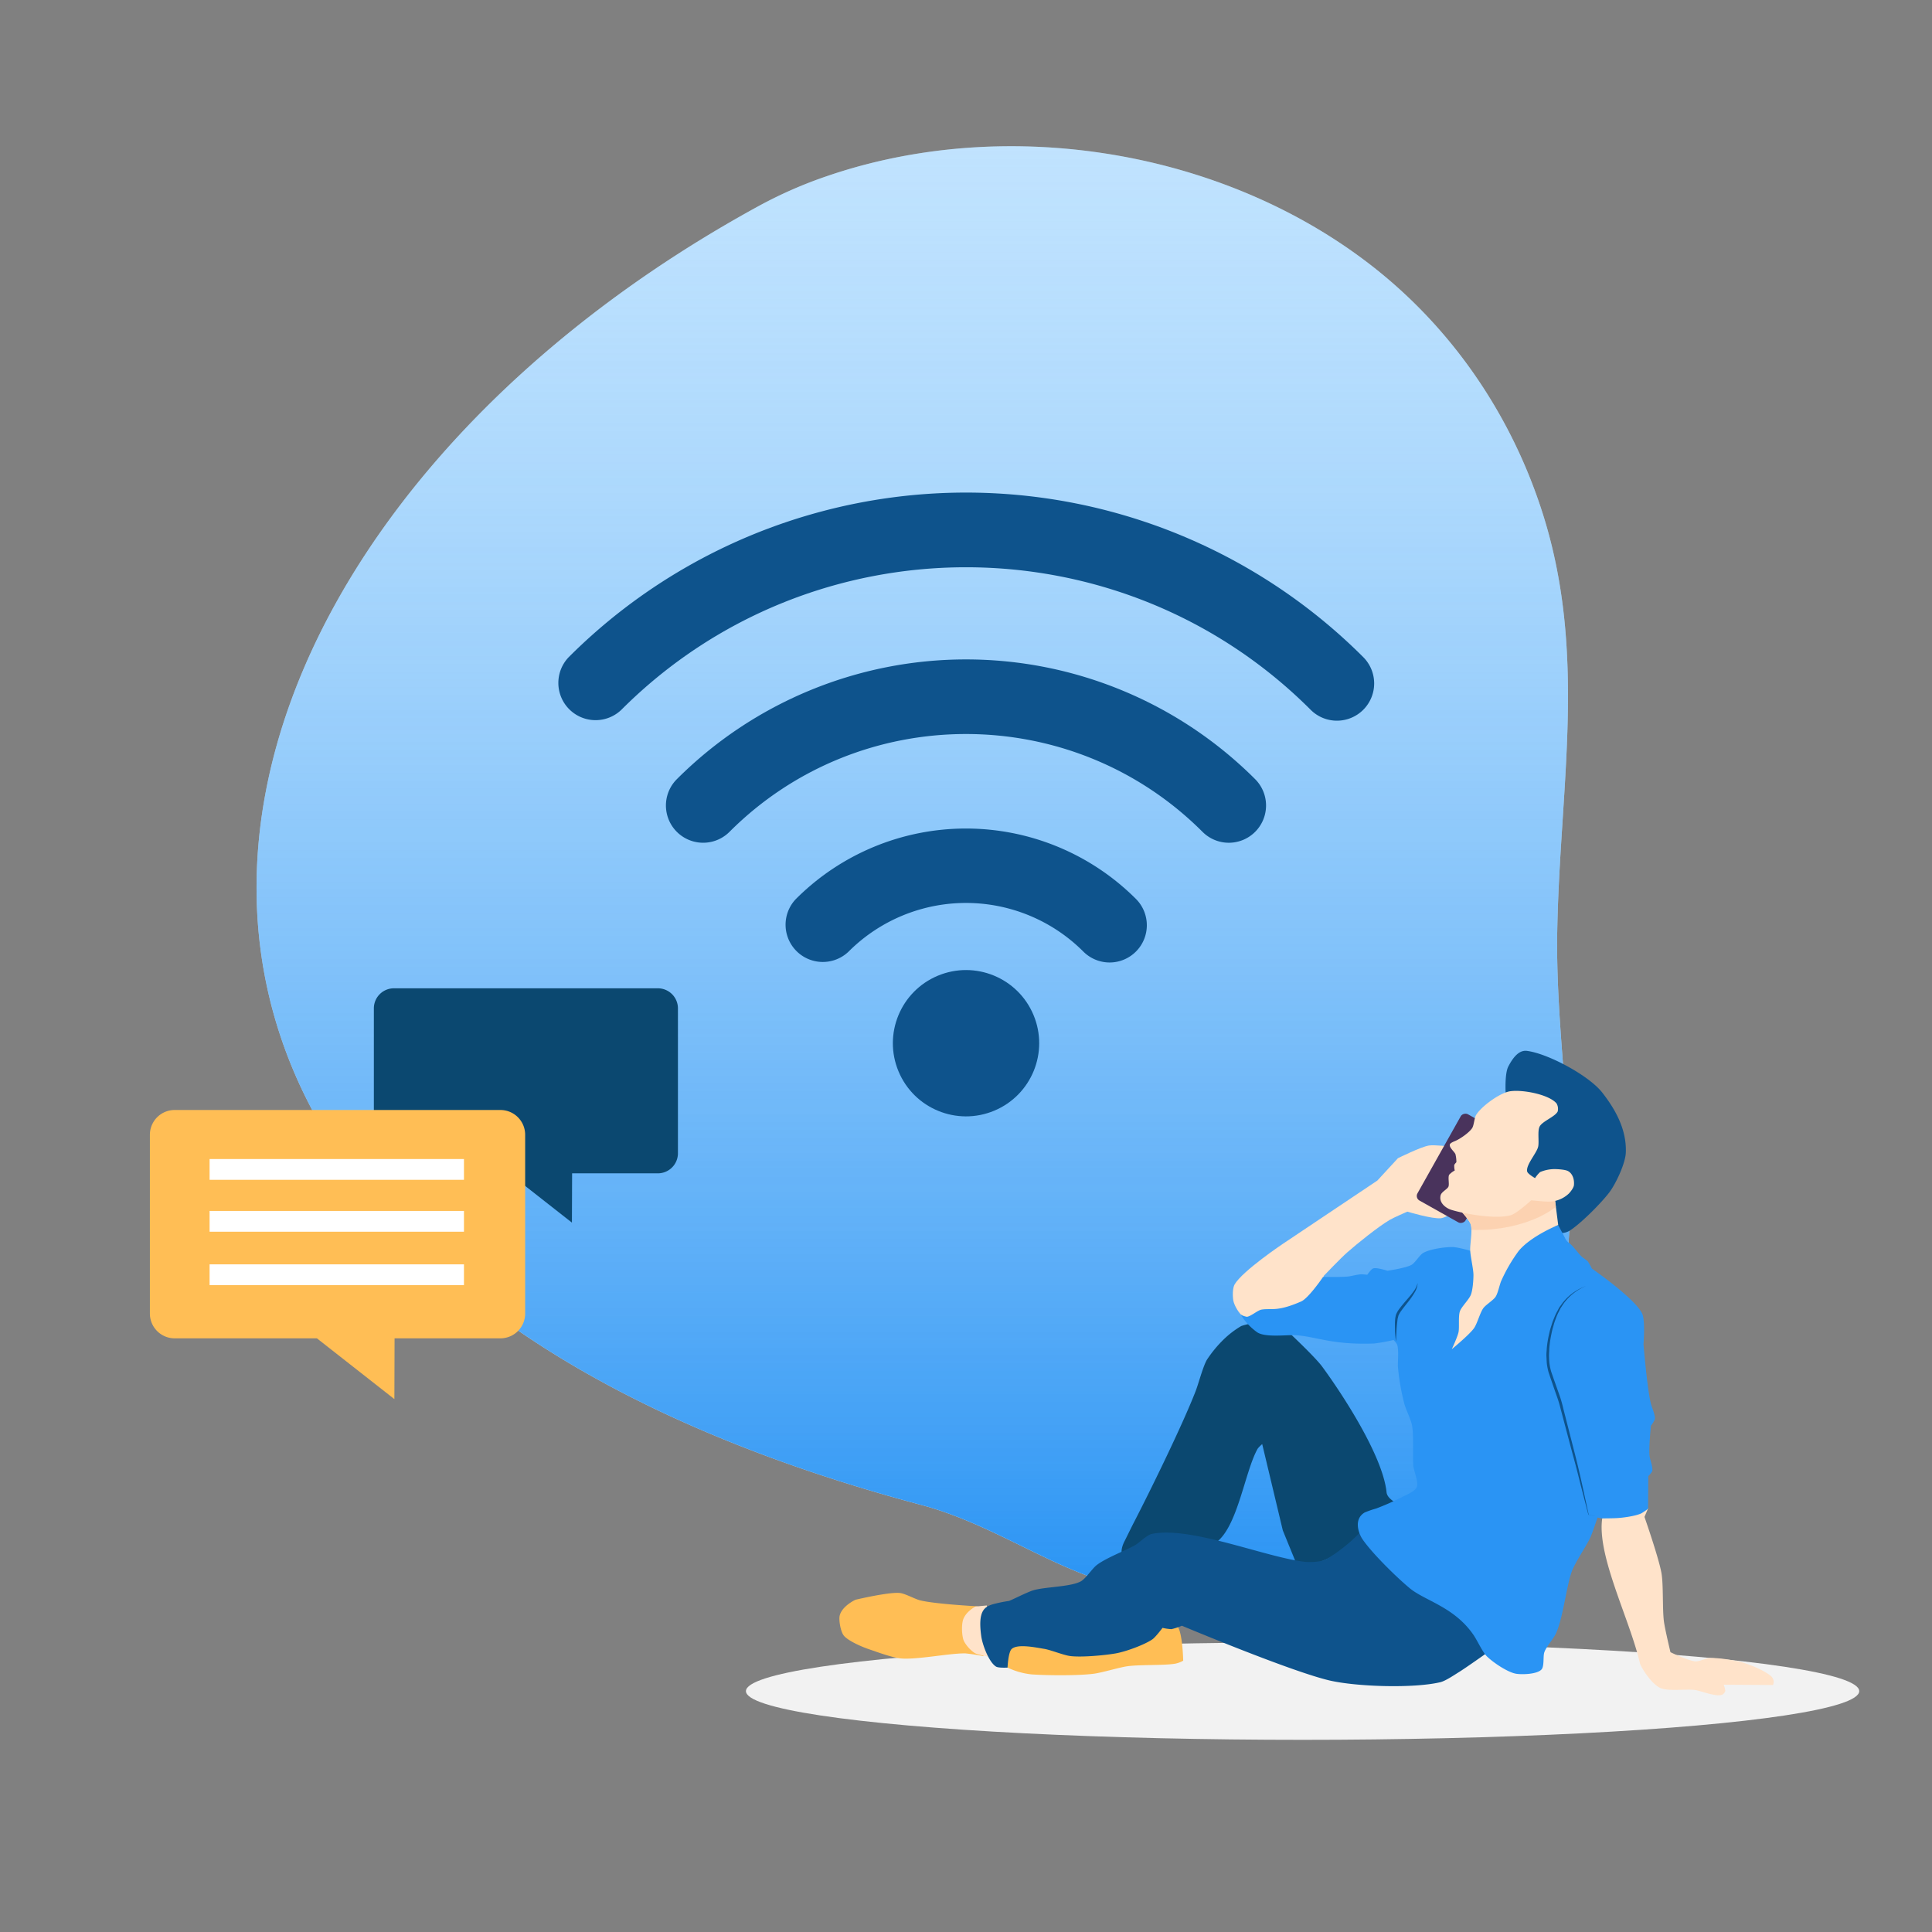 <svg xmlns="http://www.w3.org/2000/svg" xmlns:xlink="http://www.w3.org/1999/xlink" id="Layer_1" data-name="Layer 1" viewBox="0 0 823 823"><rect x="0" y="0" width="823" height="823" fill="#808080" stroke="none"/><defs><style>.cls-1{fill:#ffe3ca;}.cls-2{fill:#f2f2f2;}.cls-3{fill:#cce9ff;}.cls-4{fill:url(#linear-gradient);}.cls-5{fill:#0e538c;}.cls-6{fill:#ffbe55;}.cls-7{fill:#0b4870;}.cls-8{fill:#49335c;}.cls-9{fill:#2a94f4;}.cls-10{clip-path:url(#clip-path);}.cls-11{fill:#fcd2b1;}.cls-12{fill:#fff;}</style><linearGradient id="linear-gradient" x1="389.07" y1="678.23" x2="389.07" y2="-165.51" gradientUnits="userSpaceOnUse"><stop offset="0" stop-color="#2a94f4"/><stop offset="1" stop-color="#cce9ff" stop-opacity="0"/></linearGradient><clipPath id="clip-path"><path id="_Clipping_Path_" data-name="&lt;Clipping Path&gt;" class="cls-1" d="M622.17,515.67s3.87,4.19,4.38,6c.71,2.5-.29,7.9-.28,10.54s1.35,8.09,1.4,10.81c0,2.22-.3,6.76-1.21,8.77s-3.82,4.82-4.53,6.71c-.78,2.08-.22,6.68-.6,8.86-.35,1.95-2.89,7.37-2.89,7.37s7.78-6.37,9.6-9.14c1.27-1.93,2.5-6.57,3.89-8.41,1-1.33,4.11-3.27,5.11-4.69s1.71-5,2.38-6.67a68.47,68.47,0,0,1,7.46-12.87c5.2-6.41,16.89-11.11,16.89-11.11l-2-15.65Z"/></clipPath></defs><title>Artboard 1</title><ellipse class="cls-2" cx="554.88" cy="720.39" rx="237.12" ry="20.75"/><path class="cls-3" d="M484.12,676.69C542.91,684.5,603.56,662.63,639,614c48.41-66.42,23-142.25,24.36-217.45,1.09-62,13.16-119.44-7-180.3-14.1-42.65-40.68-80.18-77-106.79C516.1,63,426.68,49.54,352.34,75a185.71,185.71,0,0,0-28.57,12.45C61.55,230.32-8.85,534.12,392.45,641.08,426,650,453.89,672.67,484.12,676.69Z"/><path class="cls-4" d="M484.12,676.69C542.91,684.5,603.56,662.63,639,614c48.41-66.42,23-142.25,24.36-217.45,1.09-62,13.16-119.44-7-180.3-14.1-42.65-40.68-80.18-77-106.79C516.1,63,426.68,49.54,352.34,75a185.71,185.71,0,0,0-28.57,12.45C61.55,230.32-8.85,534.12,392.45,641.08,426,650,453.89,672.67,484.12,676.69Z"/><circle class="cls-5" cx="411.5" cy="444.41" r="31.16" transform="translate(-139.57 193.11) rotate(-22.69)"/><path class="cls-5" d="M472.7,410a15.81,15.81,0,0,1-11.21-4.64,70.69,70.69,0,0,0-100,0,15.86,15.86,0,0,1-22.42-22.43,102.41,102.41,0,0,1,144.82,0A15.86,15.86,0,0,1,472.7,410Z"/><path class="cls-5" d="M523.47,359a15.82,15.82,0,0,1-11.22-4.65c-55.55-55.56-145.95-55.56-201.5,0a15.86,15.86,0,1,1-22.43-22.43,174.21,174.21,0,0,1,246.36,0A15.87,15.87,0,0,1,523.47,359Z"/><path class="cls-5" d="M569.52,307a15.78,15.78,0,0,1-11.21-4.65c-80.95-80.94-212.67-80.94-293.61,0a15.86,15.86,0,0,1-22.43-22.42,239.32,239.32,0,0,1,338.46,0A15.86,15.86,0,0,1,569.52,307Z"/><path class="cls-6" d="M416.45,684.27s-18.72-1-24.71-2.61c-2.18-.6-6.24-2.86-8.48-3.08-4.75-.46-18.84,2.89-18.84,2.89s-5.69,2.61-6.72,6.72c-.46,1.86.37,6.9,1.78,8.58,1.9,2.28,7.63,4.72,10.44,5.69,3.38,1.16,10.15,3.66,13.71,4,6.86.65,20.61-2.21,27.51-2.15a71.54,71.54,0,0,1,7.83,1.21Z"/><path class="cls-7" d="M518.66,656.58c8.77-7.28,11.77-30.16,17.11-39.5a13.35,13.35,0,0,1,1.91-1.91l8.77,36.74,7.08,17.35,37.86-16.6,10.26-9.7s-10.54-2.7-11-7.27c-1.59-15.52-18.86-41.88-27.42-53.53-3-4.09-14.17-14.55-14.17-14.55l-16.42-3.73a25.93,25.93,0,0,0-3.91,1,39.48,39.48,0,0,0-7.46,5.69,51.65,51.65,0,0,0-7.18,8.72c-1.73,3.07-3.55,10.18-4.76,13.28-5.55,14.32-19.07,41.94-26.11,55.58-1.05,2-3.67,7.38-4.1,8.21-3.5,6.71.93,8.2.93,8.2S511.07,662.87,518.66,656.58Z"/><path class="cls-1" d="M420.37,683.9l-4.85.46s-4,2.06-5.22,5.51c-.78,2.2-.64,7.22.37,9.32a14.65,14.65,0,0,0,4.57,5c1.95,1,8.58,2,8.58,2Z"/><path class="cls-6" d="M428.86,710.2a31.3,31.3,0,0,0,10.63,3.07c6.58.46,19.84.57,26.39-.28,3.6-.46,10.58-2.62,14.17-3.17,4.89-.74,14.87-.35,19.77-1a10.65,10.65,0,0,0,4.2-1.4s-.2-11.86-2.52-14.83c-2.79-3.57-15.85-6-15.85-6l-41.59,8.3-15.2,5.88Z"/><path class="cls-5" d="M633.54,704s-8.92,6.34-12,8.25c-1.93,1.19-5.76,3.81-8,4.34-11.43,2.71-35.54,1.92-47-.7-16.39-3.76-63.08-23.36-63.08-23.36A25.92,25.92,0,0,1,499,694a21.59,21.59,0,0,1-3.78-.56s-3,4-4.33,4.89c-3.45,2.39-11.54,5.29-15.67,6-4.76.83-14.51,1.72-19.3,1.12-2.88-.36-8.33-2.63-11.19-3.08-3.39-.54-11.09-2.21-13.71,0-1.56,1.31-1.82,8-1.82,8s-3.85.22-4.89-.42c-3.06-1.87-5.8-9.32-6.3-12.87-1.54-10.91,1.36-12.54,4.8-13.66a58.61,58.61,0,0,1,6.95-1.44c.42,0,7.55-3.64,10.21-4.48,4.92-1.56,15.69-1.44,20.28-3.78,2.14-1.08,4.87-5.32,6.72-6.85,3.56-2.94,12.32-6.31,16.36-8.53,1.93-1.06,5.14-4.43,7.28-4.9,16.3-3.54,48.92,10.11,65.46,11.89,2,.21,6,0,7.83-.7,3.33-1.34,9.08-5.86,11.75-8.25,1.2-1.07,4.62-4.48,4.62-4.48l56.65,25.18Z"/><path class="cls-1" d="M529.71,560.85c-1.8-.94-4-4.85-4.34-6.85s-.31-5.37.56-6.86c3.41-5.83,20.7-17.39,20.7-17.39l40.1-26.85,8.77-9.52s9.64-4.8,13.14-5.4c2.33-.4,9.42.46,9.42.46l1.31,10.07s-2.36.93-3.1.66-1.14-1.49-1.68-1.4-1.1,2.42-1.1,2.42l2.89,1.49,2.71,6.25,2.24,7.46s-5.41,3.29-7.46,3.55c-3.63.45-14.36-2.8-14.36-2.8s-5.76,2.48-7.56,3.54c-4.89,2.9-13.79,10.07-18.06,13.83-2.67,2.33-10,10-10,10l-1.3,10-21.17,6.9S532.3,562.22,529.71,560.85Z"/><rect class="cls-8" x="602.17" y="485.88" width="42.15" height="23.5" rx="2.24" ry="2.24" transform="translate(-115.75 797.54) rotate(-60.69)"/><path class="cls-5" d="M660.87,511.75c1.48,2.73.28,12.41.28,12.41a7.19,7.19,0,0,0,8.2-.38c4.65-3.19,12.71-11.28,16.13-15.76,2.8-3.65,6.9-12.37,7.09-17,.47-11-5.78-20.12-10-25.55-5.61-7.25-23-16.61-32.08-17.81-2.59-.34-5.22,1.31-8,6.71-1.54,3-1.12,11-1.12,11L647.9,503S659,508.32,660.87,511.75Z"/><path class="cls-1" d="M685.3,639.74c-10.24,13.5,8.3,47,13.29,68.82.3,1.35,4.8,8.91,8.9,10.59,3.35,1.37,10.8.29,14.36.74,2.87.36,8.95,3.06,11.75,2.05a2.77,2.77,0,0,0,1.35-1.63,9.1,9.1,0,0,0-.69-2.65l21,.13a3.2,3.2,0,0,0-1-3.91c-2.84-2.46-10-5.34-13.71-6.16-3.06-.68-9.33-1.65-12.45-1.4-1.47.13-4.26,1.45-5.73,1.4-2.87-.08-10.78-3.91-10.78-3.91s-2.36-9.82-2.79-13.15c-.66-5-.19-15.27-1-20.28-1-6.24-7.28-24.2-7.28-24.2l1.54-3.64S688.38,635.67,685.3,639.74Z"/><path class="cls-9" d="M628.13,533.3s-6.79-2-9.13-2.06c-3.35-.11-10,.85-12.78,2.52-1.47.88-3.31,4-4.76,4.94-2.26,1.45-10.44,2.62-10.44,2.62s-4.61-1.52-6.06-1c-.88.3-2.52,2.7-2.52,2.7s-2.1-.22-2.8-.18c-1.37.07-4,.77-5.41.93-2.64.3-10.63.19-10.63.19s-6.11,9-9.32,10.44c-10.26,4.48-12.55,2.82-16.79,3.45-1.74.26-4.58,2.9-6.34,3.08a8.41,8.41,0,0,1-2.61-.93,25.29,25.29,0,0,0,6.9,7.46c3.15,2.27,11.6,1.25,15.48,1.3,8.67.11,15.67,4.29,34.51,3.55a78.33,78.33,0,0,0,8.2-1.5,10,10,0,0,1,1.49,1.87c.85,2.27.24,7.27.38,9.7a96,96,0,0,0,2.79,15.85c.65,2.24,2.71,6.48,3.17,8.77.86,4.2.27,12.87.56,17.15.16,2.36,2.38,7.14,1.5,9.33-.8,2-5.23,3.65-7.09,4.66a108.65,108.65,0,0,1-10.26,4.48,38,38,0,0,0-4.85,1.68c-4.85,2.89-2.54,9-.93,11.37,4.09,6,14.55,16.27,20.14,20.89,6.51,5.38,19,7.93,27.23,20,1.49,2.18,3.72,7.1,5.6,9,2.62,2.58,9,6.95,12.68,7.46,2.67.37,8.84.15,10.63-1.87,1.19-1.34.64-5.35,1.12-7.08.64-2.32,4-6,5-8.21,2.93-6.12,4.44-19.91,6.72-26.3,1.37-3.85,6.06-10.67,7.83-14.36,1-2.1,3.17-8.76,3.17-8.76l1.68.37s5.6,0,7.46-.19c2.49-.19,7.4-.89,9.61-2a33,33,0,0,0,2.79-1.91l.1-13.94a8.35,8.35,0,0,0,1.68-2.05c.4-1.56-.91-4.75-1.12-6.34-.44-3.24.56-13.06.56-13.06a10.79,10.79,0,0,0,1.67-2.8c.25-1.66-1.26-4.89-1.67-6.52-1.59-6.19-3.17-25.37-3.17-25.37s.83-10.1-.56-13.05c-3.08-6.51-21.45-19.21-21.45-19.21a22.34,22.34,0,0,0-1.68-3c-.54-.63-2-1.48-2.61-2.05-1.5-1.39-3.87-4.87-5.6-6a4.57,4.57,0,0,1-1.54-2l-2.87-5.41Z"/><path id="_Clipping_Path_2" data-name="&lt;Clipping Path&gt;" class="cls-1" d="M622.17,515.67s3.87,4.19,4.38,6c.71,2.5-.29,7.9-.28,10.54s1.35,8.09,1.4,10.81c0,2.22-.3,6.76-1.21,8.77s-3.82,4.82-4.53,6.71c-.78,2.08-.22,6.68-.6,8.86-.35,1.95-2.89,7.37-2.89,7.37s7.78-6.37,9.6-9.14c1.27-1.93,2.5-6.57,3.89-8.41,1-1.33,4.11-3.27,5.11-4.69s1.71-5,2.38-6.67a68.47,68.47,0,0,1,7.46-12.87c5.2-6.41,16.89-11.11,16.89-11.11l-2-15.65Z"/><g class="cls-10"><ellipse class="cls-11" cx="633.92" cy="504.76" rx="36" ry="19.02" transform="translate(-45.2 62.67) rotate(-5.47)"/></g><path class="cls-5" d="M680,645.9l-3.37-.63h0v0l-3.33-12.85c-1.05-4.29-2.15-8.58-3.34-12.83l-3.4-12.81-1.7-6.41A56.25,56.25,0,0,0,662.9,594l-2.17-6.28-1.07-3.16a26.74,26.74,0,0,1-.68-3.29c-.15-1.1-.14-2.26-.22-3.39s.09-2.24.13-3.36a43.38,43.38,0,0,1,1.08-6.61,27.43,27.43,0,0,1,.9-3.22,23.15,23.15,0,0,1,1.13-3.15,20.87,20.87,0,0,1,1.39-3l.77-1.49,1-1.38a21.52,21.52,0,0,1,4.68-4.75,23.72,23.72,0,0,1,5.84-3.15,23.35,23.35,0,0,0-5.67,3.37,21.31,21.31,0,0,0-4.4,4.84l-.89,1.37-.73,1.48a21.64,21.64,0,0,0-1.29,3,24.29,24.29,0,0,0-1,3.12,29,29,0,0,0-.8,3.18,47.65,47.65,0,0,0-.94,6.49c0,1.09-.14,2.19-.1,3.27s.07,2.14.23,3.22a24.13,24.13,0,0,0,.69,3.2l1.08,3.11,2.21,6.25a50.51,50.51,0,0,1,1.87,6.37l1.65,6.44,3.29,12.87c2.2,8.58,4,17.25,5.88,25.89l-.05,0Z"/><path class="cls-5" d="M594.66,571.44s-.27-1.72-.4-4.32c0-1.31-.1-2.83,0-4.48a12,12,0,0,1,.42-2.62,10.94,10.94,0,0,1,1.32-2.35c2.1-2.84,4.54-5.26,6-7.34a11,11,0,0,0,1.53-2.65,6.56,6.56,0,0,0,.31-1.14,6,6,0,0,1-.09,1.2,9.16,9.16,0,0,1-1.2,2.94,34.71,34.71,0,0,1-2.54,3.69c-1,1.29-2.1,2.61-3.09,4a9.7,9.7,0,0,0-1.23,2.11c-.06.31-.18.74-.27,1.1s-.12.8-.17,1.19c-.19,1.57-.32,3.08-.38,4.37C594.76,569.71,594.66,571.44,594.66,571.44Z"/><path class="cls-1" d="M643.05,464.9c-4.29.78-12,6.36-14.26,10.07-.77,1.24-.88,4.37-1.68,5.59-1.25,1.89-4.83,4.38-6.86,5.32-.71.33-2.48.93-2.65,1.68-.3,1.27,1.79,2.88,2.38,4.05a13.63,13.63,0,0,1,.41,3.5,4.75,4.75,0,0,0-.9,1.12,8.09,8.09,0,0,0,.21,2.38,9.29,9.29,0,0,0-2.38,1.81c-.59,1.12.12,3.85-.28,5s-3,2.24-3.36,3.78c-.84,3.47,2.66,5.58,4.48,6.15,5.83,1.82,19.47,4.18,25.59,2.24,2.53-.8,8.54-6.29,8.54-6.29s5,.53,6.71.55a12.5,12.5,0,0,0,9.23-3.35c.78-.74,2.15-2.58,2.24-3.64.28-3.22-1.08-5.25-2.52-6-1.18-.64-4-.79-5.31-.84a16,16,0,0,0-6.58,1.26,13,13,0,0,0-2.16,2.58s-3.15-1.78-3.36-2.86c-.55-2.82,4-7.68,4.68-10.49.5-2.1-.35-6.69.63-8.61,1.18-2.3,6.54-4.13,7.7-6.43a4.58,4.58,0,0,0-.49-3.43C659.74,466.12,648.14,464,643.05,464.9Z"/><path class="cls-7" d="M167.81,421H280.23a8.56,8.56,0,0,1,8.56,8.56v61.7a8.56,8.56,0,0,1-8.56,8.56H243.71l-.08,21-26.76-21H167.81a8.55,8.55,0,0,1-8.55-8.56v-61.7A8.55,8.55,0,0,1,167.81,421Z"/><path class="cls-6" d="M74.41,472.84H213.15a10.55,10.55,0,0,1,10.56,10.55v76.16a10.56,10.56,0,0,1-10.56,10.56H168.08L168,596l-33-25.89H74.41a10.56,10.56,0,0,1-10.56-10.56V483.39A10.55,10.55,0,0,1,74.41,472.84Z"/><rect class="cls-12" x="89.28" y="493.73" width="108.36" height="8.85"/><rect class="cls-12" x="89.28" y="515.84" width="108.36" height="8.85"/><rect class="cls-12" x="89.28" y="538.59" width="108.36" height="8.85"/></svg>